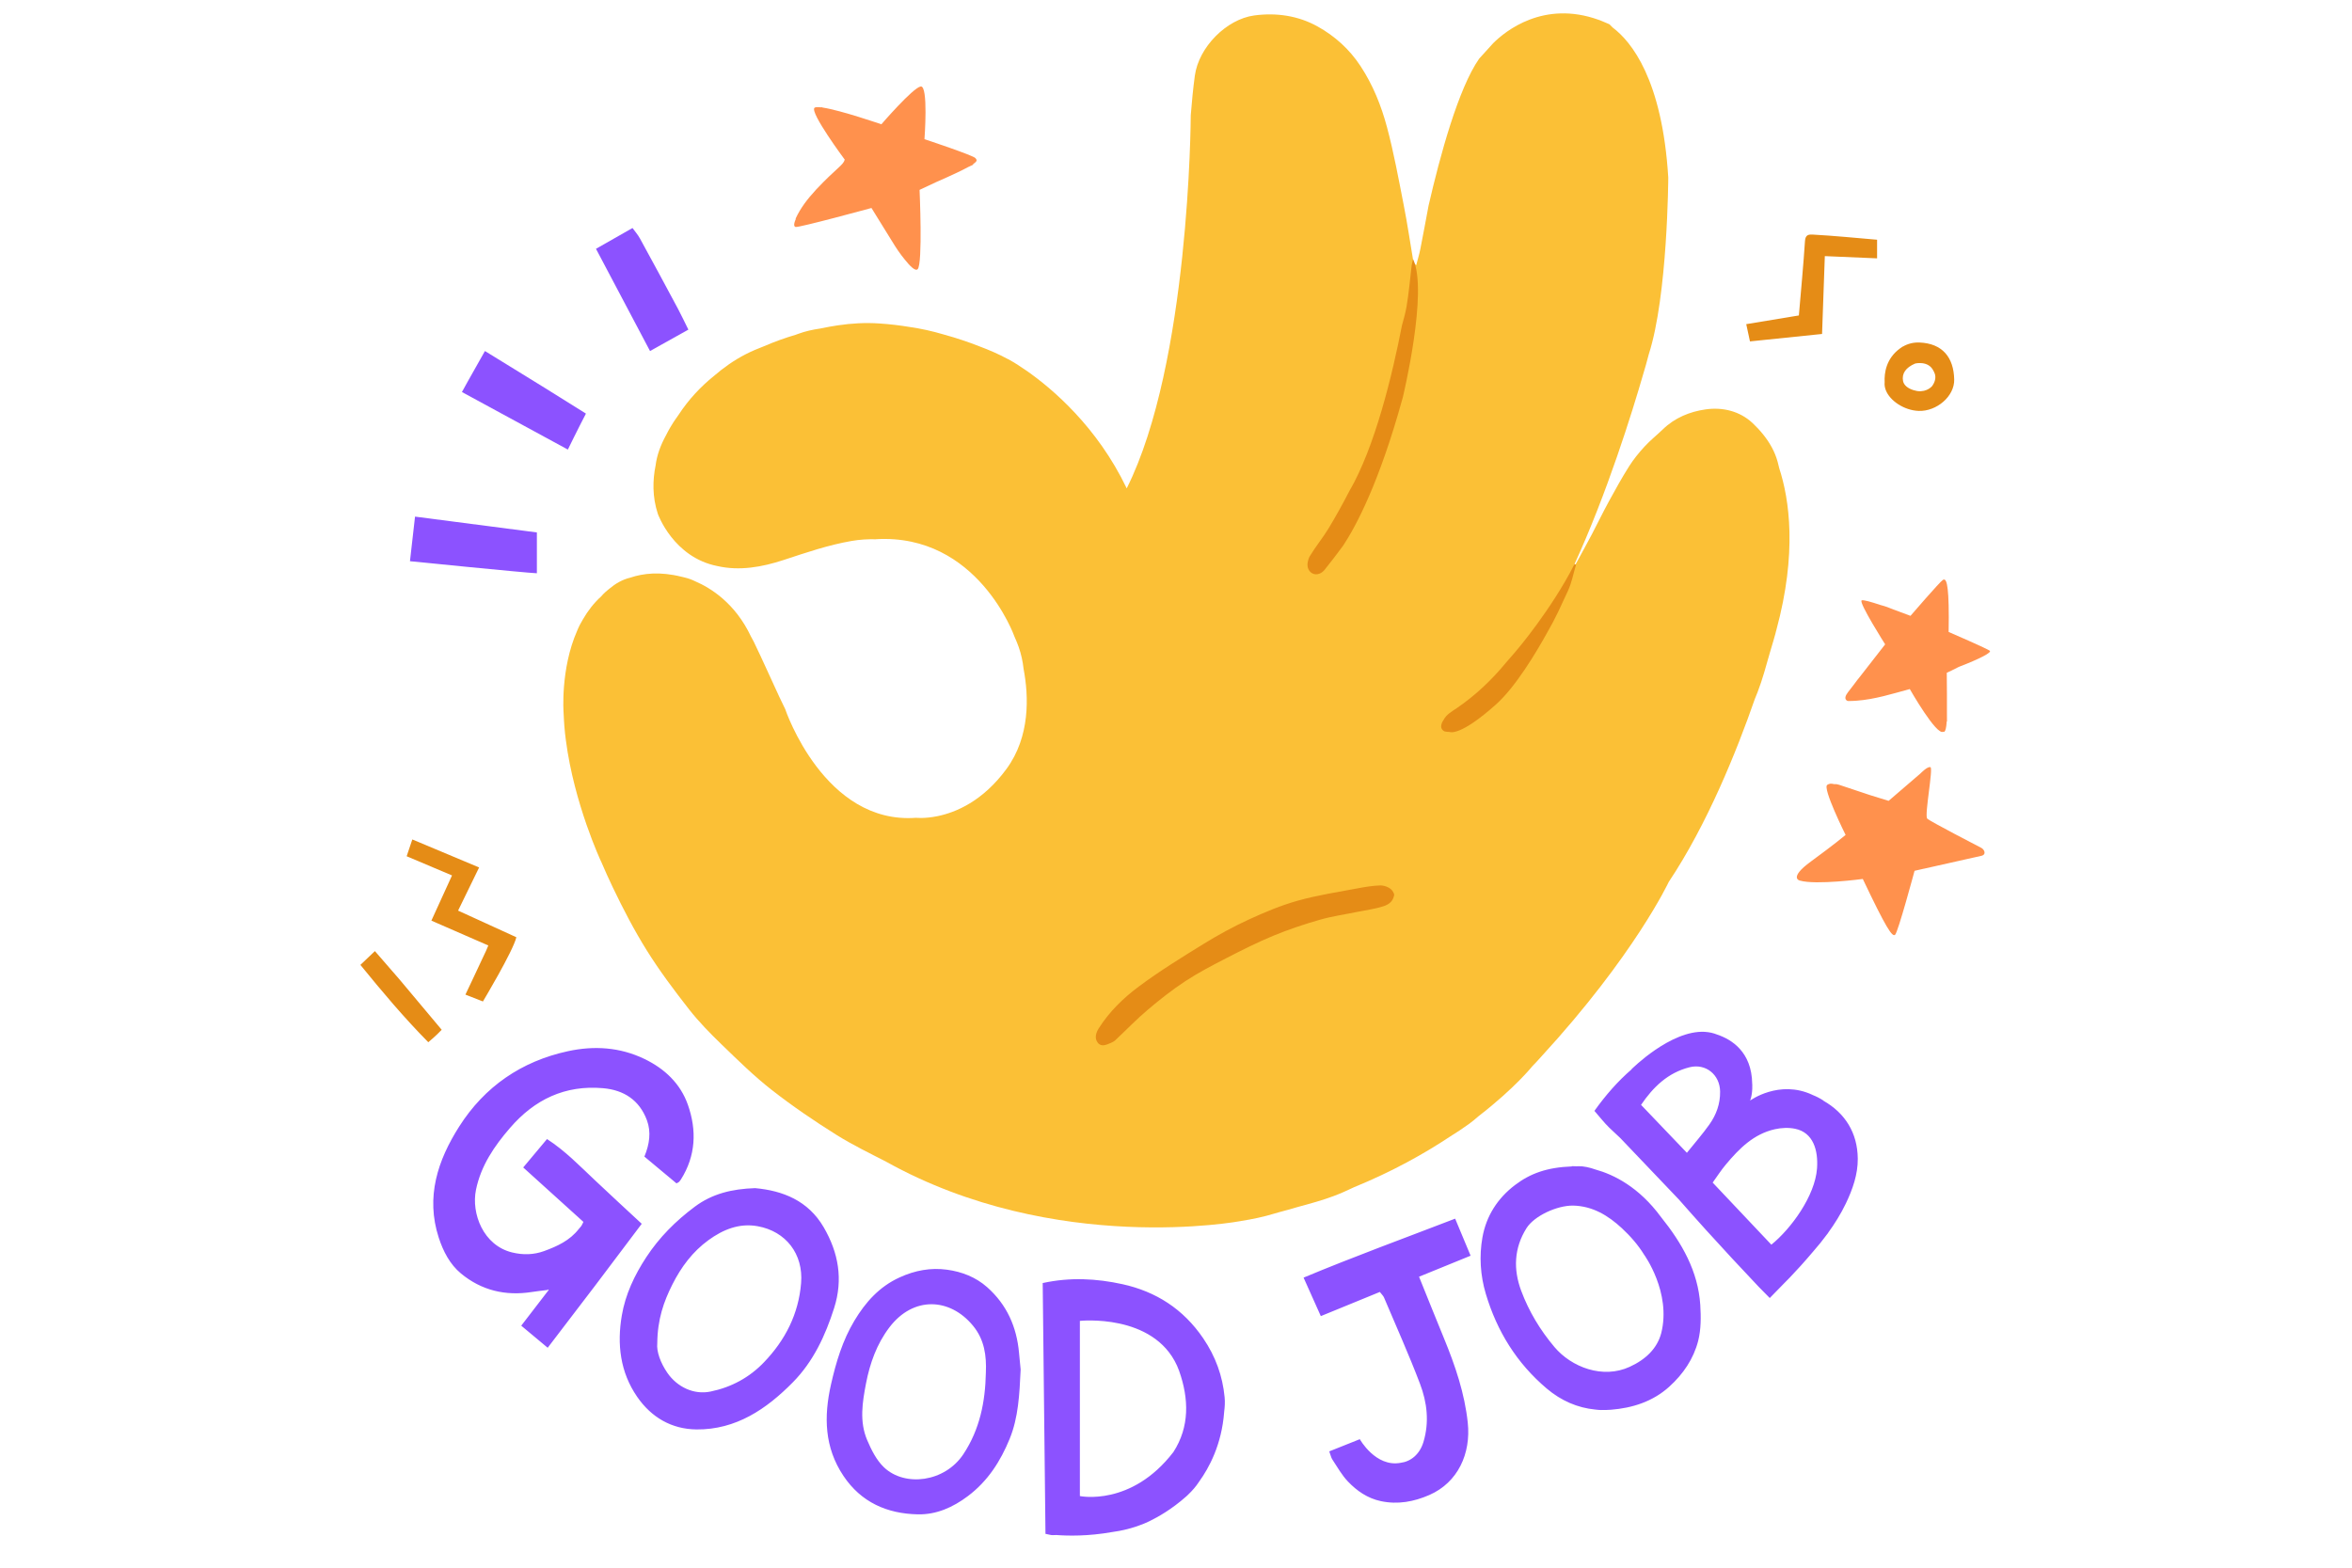 <svg xmlns="http://www.w3.org/2000/svg" xmlns:xlink="http://www.w3.org/1999/xlink" width="600" zoomAndPan="magnify" viewBox="0 0 450 300" height="400" preserveAspectRatio="xMidYMid meet" version="1.0"><defs><clipPath id="2fc6f938c3"><path d="M 68.621 44 L 374 44 L 374 201 L 68.621 201 Z M 68.621 44 " clip-rule="nonzero"/></clipPath></defs><path fill="#fbc036" d="M 339.77 120.906 C 339.832 120.672 339.871 120.539 339.871 120.539 C 343.855 105.809 342.367 95.598 340.418 89.613 C 340.316 89.207 340.223 88.793 340.113 88.387 C 339.59 86.449 338.598 84.715 337.371 83.184 C 337.367 83.172 337.352 83.16 337.352 83.16 C 336.73 82.375 336.039 81.641 335.32 80.965 C 332.887 78.684 329.605 77.867 326.301 78.348 C 323.281 78.781 320.438 79.945 318.156 82.152 C 317.004 83.266 315.734 84.27 314.66 85.441 C 313.574 86.621 312.543 87.887 311.688 89.238 C 310.305 91.43 309.043 93.707 307.801 95.988 C 306.668 98.066 305.641 100.199 304.539 102.297 C 303.574 104.125 302.57 105.938 301.582 107.758 C 301.5 107.895 301.41 108.027 301.328 108.16 C 301.273 108.141 301.23 108.117 301.18 108.098 C 307.508 94.324 312.328 78.723 314.371 71.656 C 314.746 70.426 315.098 69.188 315.418 67.938 C 315.438 67.871 315.449 67.816 315.449 67.816 C 319.082 56.594 319.184 33.977 319.184 33.977 C 318.031 15.18 312.109 7.949 308.559 5.277 C 308.348 5.066 308.145 4.844 307.93 4.645 C 307.477 4.438 307.031 4.246 306.586 4.074 C 306.125 3.863 305.859 3.793 305.859 3.793 C 295.328 0 288.012 5.953 285.699 8.254 C 284.789 9.242 283.891 10.234 282.996 11.234 C 279.02 16.941 275.516 29.809 273.328 39.324 C 272.809 42.113 272.289 44.906 271.742 47.691 C 271.539 48.723 271.219 49.73 270.957 50.746 C 270.559 50.449 270.438 50.215 270.398 49.965 C 269.793 46.402 269.277 42.82 268.574 39.273 C 267.594 34.277 266.684 29.254 265.371 24.348 C 264.273 20.23 262.688 16.27 260.297 12.633 C 258.16 9.387 255.375 6.895 252.094 5.066 C 248.371 2.996 244.203 2.391 239.965 2.957 C 234.656 3.672 229.355 9.012 228.605 14.48 C 228.258 16.996 228.031 19.527 227.824 22.062 C 227.82 22.879 227.578 69.5 215.57 93.457 C 209.93 81.641 201.297 74.363 196.453 70.973 C 196.375 70.914 196.293 70.863 196.215 70.812 C 195.676 70.438 195.176 70.105 194.742 69.832 L 194.75 69.824 C 194.75 69.824 194.609 69.738 194.387 69.609 C 194.355 69.59 194.324 69.57 194.297 69.551 C 194.184 69.477 194.066 69.398 193.945 69.328 C 193.891 69.289 193.824 69.266 193.762 69.227 C 193.168 68.875 192.832 68.699 192.832 68.699 L 192.84 68.719 C 191.086 67.766 189.258 66.977 187.391 66.281 C 185.426 65.504 183.105 64.707 180.512 63.996 C 178.371 63.363 176.219 62.887 174.051 62.574 C 172.195 62.266 170.254 62.031 168.219 61.898 C 165.566 61.719 162.91 61.867 160.285 62.262 C 159.285 62.414 158.148 62.609 156.918 62.871 C 155.492 63.078 154.082 63.383 152.707 63.891 C 152.543 63.957 152.375 64.008 152.211 64.07 C 150.293 64.637 148.27 65.352 146.219 66.238 C 144.996 66.711 143.785 67.211 142.625 67.812 C 140.445 68.934 138.445 70.348 136.59 71.949 C 134.066 73.988 131.754 76.441 129.836 79.371 C 129.73 79.52 129.629 79.66 129.535 79.805 C 129.516 79.84 129.488 79.871 129.473 79.902 C 129.473 79.902 128.484 81.172 127.445 83.266 C 127.43 83.293 127.418 83.312 127.406 83.336 C 126.426 85.117 125.68 87.078 125.43 89.086 C 124.871 91.852 124.781 95.027 125.859 98.328 C 125.859 98.328 128.809 106.676 137.277 108.328 C 141.473 109.281 145.754 108.539 149.98 107.148 C 154.254 105.738 158.477 104.293 162.953 103.516 C 164.523 103.242 166.066 103.164 167.594 103.195 L 167.602 103.184 C 187.078 102.062 194.074 121.77 194.074 121.77 C 194.074 121.77 194.086 121.793 194.102 121.84 C 194.387 122.477 194.66 123.133 194.898 123.801 C 195.387 125.195 195.688 126.598 195.84 128.008 C 196.84 133.277 197.113 140.934 192.578 147.133 C 188.031 153.336 182.871 155.469 179.371 156.184 C 179.539 156.172 179.68 156.16 179.832 156.152 C 180.219 156.121 180.594 156.094 180.953 156.07 C 180.629 156.094 180.25 156.121 179.832 156.152 C 179.68 156.164 179.523 156.176 179.371 156.184 C 176.91 156.688 175.27 156.496 175.27 156.496 C 157.734 157.82 150.293 135.887 150.227 135.688 C 149.844 134.918 149.469 134.141 149.105 133.355 C 147.461 129.836 145.906 126.281 144.211 122.793 C 144.047 122.457 143.867 122.125 143.676 121.801 C 140.656 115.395 135.926 112.488 133.027 111.246 C 132.352 110.906 131.645 110.664 130.918 110.492 C 130.656 110.422 130.504 110.391 130.504 110.391 C 130.477 110.387 130.453 110.387 130.426 110.379 C 130.414 110.379 130.395 110.371 130.383 110.367 C 126.289 109.34 123.047 109.711 120.605 110.539 C 119.059 110.902 117.727 111.699 116.547 112.691 C 115.531 113.484 115.031 114.121 115.031 114.121 C 113.621 115.395 112.488 116.875 111.57 118.453 C 111.121 119.18 110.734 119.938 110.41 120.734 C 107.191 128.07 107.828 136.387 107.828 136.387 C 107.848 136.898 107.871 137.402 107.906 137.91 C 107.918 138.16 107.941 138.414 107.957 138.664 C 107.969 138.816 107.977 138.977 107.992 139.129 C 108.062 139.965 108.148 140.793 108.262 141.621 C 109.844 153.859 114.992 164.84 114.992 164.84 L 114.996 164.832 C 115.711 166.508 116.457 168.172 117.246 169.816 C 119.223 173.941 121.34 178.023 123.762 181.898 C 126.203 185.809 128.988 189.516 131.828 193.148 C 133.703 195.539 135.852 197.738 138.043 199.855 C 141.152 202.863 144.25 205.914 147.648 208.574 C 151.605 211.668 155.785 214.512 160.051 217.184 C 163.09 219.082 166.328 220.656 169.527 222.301 C 201.926 240.355 237.367 233.672 237.367 233.672 C 237.387 233.664 237.406 233.664 237.426 233.656 C 239.617 233.312 241.789 232.859 243.93 232.203 C 244.203 232.121 244.48 232.051 244.746 231.969 C 245.969 231.648 247.16 231.312 248.34 230.961 C 250.656 230.336 252.969 229.711 255.199 228.871 C 256.512 228.379 257.785 227.801 259.055 227.195 C 266.375 224.199 272.477 220.789 277.391 217.527 C 278.637 216.75 279.867 215.945 281.055 215.086 C 281.703 214.613 282.316 214.098 282.922 213.57 C 289.855 208.211 293.195 204.016 293.195 204.016 C 293.762 203.449 294.297 202.855 294.832 202.258 C 312.734 182.781 319.277 168.766 319.277 168.766 C 326.633 157.746 332.25 143.812 335.742 133.77 C 335.918 133.328 336.105 132.895 336.27 132.457 C 337.219 130.004 337.895 127.441 338.621 124.91 C 339.148 123.164 339.512 121.883 339.703 121.195 C 339.73 121.055 339.75 120.977 339.77 120.906 Z M 339.77 120.906 " fill-opacity="1" fill-rule="nonzero"/><path fill="#ff914d" d="M 379.066 163.781 C 378.895 163.82 378.426 163.926 377.805 164.062 C 377.234 164.188 376.66 164.316 376.094 164.445 C 375.055 164.68 373.871 164.941 372.672 165.215 C 372.055 165.355 371.438 165.496 370.816 165.629 C 369.844 165.848 368.926 166.055 368.18 166.223 C 368.137 166.227 368.098 166.242 368.051 166.246 C 367 166.484 366.305 166.641 366.305 166.641 C 366.305 166.641 363.133 178.445 362.578 178.891 C 362.023 179.34 360.875 177.605 356.402 168.203 C 356.402 168.203 347.484 169.402 344.375 168.516 C 344.375 168.516 342.09 168.059 346.484 164.852 C 350.883 161.645 353.113 159.777 353.113 159.777 C 353.113 159.777 348.645 150.812 349.598 150.199 C 349.953 149.969 350.234 149.895 350.996 150.066 C 351.285 150.027 351.586 150.086 351.891 150.188 C 353.848 150.832 355.805 151.492 357.754 152.145 C 358.797 152.469 359.977 152.84 361.34 153.254 L 367.441 148.008 C 367.441 148.008 368.797 146.594 369.352 146.816 C 369.898 147.031 368.211 155.852 368.703 156.609 C 368.723 156.637 368.742 156.66 368.758 156.688 C 369.523 157.301 378.516 161.973 379.066 162.246 C 379.621 162.52 380.16 163.531 379.066 163.781 Z M 380.723 124.559 C 380.434 124.215 372.824 120.934 372.824 120.934 L 372.852 118.121 C 372.852 111.215 372.297 110.633 371.723 110.977 C 371.148 111.324 365.527 117.848 365.527 117.848 C 365.527 117.848 364.051 117.281 362.266 116.637 C 361.488 116.312 360.684 116 359.824 115.789 C 358.008 115.184 356.395 114.719 356.172 114.902 C 355.625 115.344 360.68 123.305 360.68 123.305 C 359.109 125.316 357.535 127.32 355.98 129.34 C 355.547 129.902 355.078 130.441 354.664 131.047 C 354.172 131.684 353.777 132.188 353.566 132.469 C 352.449 133.922 353.566 134.152 353.566 134.152 C 354.102 134.152 354.637 134.133 355.16 134.094 L 355.18 134.094 C 358.703 133.84 362.035 132.77 365.395 131.863 C 365.414 131.895 370.543 140.895 371.805 140.016 C 371.805 140.016 372.305 140.52 372.457 138.07 C 372.469 138.066 372.492 138.051 372.508 138.047 C 372.508 137.516 372.508 137 372.5 136.484 C 372.5 136.465 372.5 136.453 372.5 136.434 L 372.5 136.426 C 372.492 135.203 372.492 134.004 372.5 132.82 L 372.469 128.742 L 373.367 128.328 L 373.375 128.32 C 373.781 128.102 374.203 127.895 374.621 127.695 L 374.68 127.668 C 374.75 127.637 374.82 127.605 374.883 127.574 C 378.695 126.113 381.008 124.902 380.723 124.559 Z M 176.875 26.633 C 176.875 26.633 177.652 16.297 176.152 16.547 C 174.656 16.793 168.629 23.785 168.629 23.785 C 168.629 23.785 160.891 21.113 157.422 20.586 C 157.32 20.555 157.227 20.527 157.117 20.496 C 157.117 20.516 157.125 20.527 157.125 20.547 C 156.48 20.473 156.004 20.477 155.836 20.625 C 154.887 21.492 161.621 30.547 161.621 30.547 C 161.328 31.645 160.125 32.051 156.078 36.348 C 156.055 36.379 156.035 36.402 156.008 36.438 C 154.523 38.047 153.172 39.77 152.211 41.859 C 152.23 41.871 152.25 41.887 152.266 41.898 C 151.797 42.938 151.91 43.352 152.211 43.434 C 152.82 43.602 166.734 39.801 166.734 39.801 L 170.617 46.078 C 170.617 46.078 170.66 46.145 170.719 46.238 C 171.438 47.438 172.215 48.59 173.105 49.668 C 174.109 50.934 175.133 51.957 175.574 51.508 C 176.574 50.508 175.938 36.336 175.938 36.336 L 179.074 34.863 C 182.215 33.492 184.105 32.586 185.246 31.961 C 185.566 31.816 185.887 31.664 186.203 31.516 C 186.191 31.477 186.184 31.453 186.172 31.414 C 187.223 30.707 186.785 30.547 186.648 30.281 C 186.387 29.781 176.875 26.633 176.875 26.633 Z M 176.875 26.633 " fill-opacity="1" fill-rule="nonzero"/><path fill="#8c52ff" d="M 122.781 234.191 C 116.918 242.027 110.914 249.941 104.789 257.914 C 102.992 256.418 101.441 255.117 99.727 253.688 C 101.438 251.465 103.086 249.324 105.004 246.824 C 104.98 246.832 104.953 246.832 104.934 246.832 C 104.93 246.805 104.922 246.781 104.902 246.766 C 104.883 246.754 104.844 246.762 104.82 246.762 C 104.809 246.785 104.789 246.812 104.777 246.844 C 104.793 246.844 104.812 246.844 104.832 246.844 C 103.566 247.004 102.641 247.105 101.723 247.246 C 96.688 248.035 92.094 246.934 88.188 243.695 C 86.07 241.941 84.797 239.457 83.941 236.84 C 81.41 229.051 83.75 222.027 87.867 215.562 C 92.723 207.93 99.773 203.086 108.668 201.16 C 113.664 200.078 118.598 200.383 123.297 202.645 C 127.176 204.52 130.18 207.348 131.613 211.422 C 133.332 216.316 133.137 221.184 130.27 225.723 C 130.172 225.871 130.07 226.016 129.949 226.148 C 129.891 226.215 129.801 226.238 129.434 226.457 C 127.414 224.773 125.359 223.059 123.289 221.332 C 124.27 218.961 124.613 216.629 123.766 214.352 C 122.332 210.527 119.375 208.59 115.379 208.242 C 108.102 207.605 102.27 210.402 97.574 215.852 C 94.559 219.336 92.012 223.078 91.066 227.691 C 90.145 232.203 92.449 238.344 98.008 239.68 C 100.098 240.184 102.117 240.133 104.117 239.406 C 106.625 238.488 109.027 237.387 110.727 235.195 C 110.887 234.988 111.086 234.812 111.23 234.594 C 111.352 234.418 111.43 234.211 111.621 233.828 C 107.809 230.383 103.992 226.926 100.105 223.41 C 101.621 221.594 103.113 219.82 104.656 217.973 C 108.152 220.23 110.898 223.109 113.793 225.824 C 116.668 228.539 119.578 231.223 122.781 234.191 Z M 104.941 246.855 C 104.941 246.852 104.934 246.844 104.934 246.836 C 104.898 246.844 104.863 246.844 104.828 246.852 C 104.863 246.852 104.902 246.855 104.941 246.855 Z M 159.598 250.293 C 157.914 255.59 155.605 260.559 151.695 264.523 C 146.645 269.648 140.82 273.613 133.262 273.543 C 128.504 273.496 124.629 271.246 121.906 267.301 C 118.645 262.574 118.031 257.215 118.969 251.738 C 119.648 247.723 121.379 244.051 123.645 240.59 C 126.156 236.762 129.285 233.645 132.918 230.93 C 136.25 228.438 140.031 227.516 144.473 227.367 C 149.723 227.844 154.613 229.719 157.613 234.883 C 160.418 239.719 161.336 244.812 159.598 250.293 Z M 144.949 234.652 C 141.406 234.016 138.309 235.316 135.562 237.309 C 132.531 239.508 130.32 242.461 128.629 245.832 C 126.984 249.113 125.793 252.484 125.754 257.059 C 125.59 258.609 126.344 260.758 127.68 262.707 C 129.543 265.414 132.742 266.953 135.926 266.297 C 139.918 265.48 143.379 263.613 146.18 260.68 C 150.242 256.449 152.797 251.445 153.273 245.523 C 153.719 239.98 150.375 235.629 144.949 234.652 Z M 194.965 258.859 C 195.082 260.086 195.203 261.316 195.277 262.09 C 195.051 266.895 194.84 271.246 193.184 275.32 C 191.43 279.617 189.008 283.422 185.195 286.293 C 182.309 288.473 179.137 289.863 175.605 289.793 C 169.742 289.672 164.766 287.512 161.363 282.418 C 157.73 276.977 157.602 271.105 158.984 264.969 C 159.953 260.676 161.203 256.508 163.477 252.719 C 165.594 249.195 168.227 246.227 172.121 244.449 C 175.078 243.098 178.086 242.547 181.227 242.98 C 184.043 243.375 186.676 244.383 188.875 246.328 C 192.641 249.672 194.516 253.918 194.965 258.859 Z M 186.16 253.695 C 181.719 248.305 174.727 248.031 170.184 253.988 C 167.746 257.18 166.434 260.891 165.688 264.754 C 164.996 268.34 164.406 272.051 165.91 275.574 C 166.707 277.449 167.695 279.438 169.137 280.801 C 173.133 284.586 180.754 283.648 184.316 278.285 C 187.465 273.535 188.512 268.246 188.621 262.688 C 188.766 259.406 188.34 256.34 186.16 253.695 Z M 131.703 63.078 C 130.918 61.504 130.336 60.254 129.688 59.043 C 127.293 54.566 124.883 50.094 122.441 45.641 C 122.039 44.898 121.465 44.258 121.016 43.633 C 118.516 45.055 116.277 46.332 114.027 47.613 C 117.488 54.168 120.848 60.52 124.367 67.176 C 126.98 65.715 129.293 64.422 131.703 63.078 Z M 225.195 261.344 Z M 234.207 270.234 L 234.211 270.234 C 233.746 276.434 231.332 280.898 229.414 283.543 C 229.398 283.566 229.387 283.594 229.367 283.617 C 228.789 284.496 228.113 285.262 227.379 285.965 C 227.289 286.051 227.215 286.129 227.152 286.188 C 227.125 286.211 227.098 286.238 227.074 286.258 C 226.996 286.328 226.941 286.379 226.941 286.379 C 224.188 288.824 221.555 290.305 219.969 291.074 C 219.918 291.102 219.859 291.125 219.809 291.152 C 219.18 291.449 218.738 291.629 218.555 291.699 C 216.68 292.438 214.711 292.93 212.691 293.195 C 208.203 293.988 204.355 293.918 202.109 293.75 C 201.875 293.758 201.645 293.766 201.41 293.77 C 201.066 293.785 200.723 293.648 200.027 293.523 C 199.848 277.543 199.672 261.559 199.496 245.531 C 204.754 244.379 209.816 244.664 214.75 245.746 C 221.168 247.156 226.391 250.496 230.211 256.109 C 232.582 259.598 233.914 263.324 234.301 267.371 C 234.398 268.309 234.332 269.273 234.207 270.234 Z M 225.594 262.324 C 225.473 261.988 225.34 261.656 225.195 261.336 C 220.625 251.281 206.609 252.77 206.609 252.77 C 206.609 263.98 206.609 275 206.609 286.293 C 206.609 286.293 216.449 288.367 224.512 277.855 C 227.602 273.062 227.5 267.703 225.594 262.324 Z M 278.41 233.207 C 268.734 236.934 259.035 240.469 249.41 244.492 C 250.488 246.902 251.57 249.328 252.707 251.859 C 256.582 250.273 260.316 248.742 264 247.234 C 264.383 247.73 264.664 247.977 264.797 248.297 C 267.121 253.789 269.57 259.234 271.684 264.805 C 273.043 268.371 273.488 272.16 272.34 275.957 C 271.621 278.336 269.895 279.691 267.988 279.93 C 263.191 280.84 260.168 275.41 260.168 275.41 C 258.582 276.039 256.555 276.848 254.324 277.742 C 254.586 278.438 254.668 278.934 254.926 279.316 C 255.875 280.742 256.723 282.285 257.895 283.508 C 259.613 285.309 261.648 286.723 264.18 287.262 C 267.422 287.957 270.52 287.379 273.477 286.086 C 278.945 283.688 281.449 278.164 280.824 272.262 C 280.23 266.652 278.43 261.352 276.293 256.156 C 274.688 252.25 273.121 248.328 271.5 244.32 C 274.777 242.98 278.016 241.664 281.367 240.297 C 280.352 237.863 279.449 235.703 278.41 233.207 Z M 353.141 230.344 C 352.176 232.34 351.023 234.188 349.754 235.934 L 349.781 235.926 C 349.711 236.016 349.641 236.105 349.57 236.195 C 348.742 237.324 347.855 238.414 346.934 239.465 C 345.23 241.484 343.676 243.188 342.395 244.52 L 342.352 244.562 C 341.992 244.934 341.66 245.277 341.348 245.582 L 338.602 248.395 L 336.488 246.25 C 333.082 242.664 329.727 239.035 326.402 235.371 C 324.625 233.41 322.879 231.426 321.129 229.445 L 321.129 229.453 L 310 217.777 C 309.293 217.125 308.586 216.469 307.898 215.801 C 306.902 214.832 306.047 213.715 305.055 212.582 C 307.223 209.555 309.527 206.91 312.172 204.633 L 312.121 204.641 C 312.121 204.641 319.625 197.094 326.18 197.457 C 326.18 197.457 326.215 197.465 326.23 197.465 C 327.027 197.516 327.812 197.68 328.566 197.992 C 331.223 198.879 335.156 201.238 335.242 207.387 C 335.25 207.469 335.258 207.551 335.258 207.637 C 335.258 207.641 335.258 207.648 335.258 207.656 C 335.301 209.625 334.836 210.613 334.836 210.613 C 334.836 210.613 340.395 206.539 346.762 209.516 L 346.762 209.523 C 347.469 209.801 348.18 210.152 348.883 210.617 L 348.855 210.633 C 353.012 213 355.395 216.773 355.441 221.727 C 355.473 224.691 354.465 227.598 353.141 230.344 Z M 327.055 215.18 C 328.367 213.328 329.133 211.254 329.102 208.883 C 329.062 205.66 326.359 203.449 323.242 204.238 C 319.094 205.289 316.289 208.031 313.977 211.434 C 316.895 214.488 319.695 217.414 322.746 220.605 C 324.27 218.699 325.762 217.012 327.055 215.18 Z M 343.473 216.012 C 342.23 215.75 340.828 215.812 339.578 216.094 C 335.523 217.004 332.75 219.801 330.203 222.848 C 329.285 223.938 328.516 225.148 327.68 226.305 C 331.523 230.367 335.191 234.258 338.906 238.188 C 342.695 235.125 347.262 228.848 347.645 223.602 C 347.902 220.09 346.898 216.723 343.473 216.012 Z M 325.309 249.738 C 325.449 252.012 325.461 254.41 324.906 256.59 C 324.027 260.023 322.059 262.938 319.375 265.363 C 316.188 268.246 312.273 269.449 308.234 269.773 C 307.609 269.824 307 269.832 306.387 269.82 L 306.395 269.832 C 305.984 269.82 305.59 269.789 305.195 269.738 C 301.828 269.406 298.695 268.055 295.949 265.734 C 290.207 260.879 286.418 254.777 284.277 247.602 C 283.219 244.047 282.992 240.367 283.629 236.793 C 284.355 232.734 286.488 229.324 289.887 226.754 C 292.781 224.562 295.973 223.391 300.746 223.211 L 300.727 223.172 C 300.727 223.172 301.059 223.156 301.645 223.188 C 301.773 223.188 301.879 223.172 302.008 223.172 C 302.969 223.156 304.094 223.391 305.285 223.812 C 308.727 224.766 313.562 227.125 317.809 232.918 C 321.754 237.824 324.898 243.242 325.309 249.738 Z M 314.574 240.121 C 313.422 238.254 311.969 236.578 310.312 235.039 C 307.656 232.586 304.723 230.801 300.988 230.707 C 297.867 230.668 293.52 232.695 292.047 235.047 C 289.676 238.84 289.512 242.906 291.047 247.016 C 292.523 250.961 294.66 254.516 297.414 257.781 C 300.664 261.629 306.652 263.938 311.809 261.559 C 314.914 260.133 317.074 258.016 317.84 255.105 C 319.797 247.328 314.574 240.121 314.574 240.121 Z M 102.719 101.891 C 95 100.891 87.281 99.887 79.406 98.863 C 79.059 101.879 78.746 104.656 78.438 107.395 C 78.438 107.395 100.34 109.602 102.719 109.703 C 102.719 107.117 102.719 104.645 102.719 101.891 Z M 112.105 79.148 C 109.465 77.512 106.84 75.855 104.203 74.211 C 100.945 72.176 96.008 69.184 92.781 67.176 C 90.043 71.973 88.379 75.02 88.379 75.02 C 94.578 78.371 102.441 82.68 108.645 86.031 C 108.645 86.031 110.633 81.961 112.105 79.148 Z M 112.105 79.148 " fill-opacity="1" fill-rule="nonzero"/><g clip-path="url(#2fc6f938c3)"><path fill="#e58c16" d="M 353.031 45.34 C 355.008 45.5 356.988 45.684 359.137 45.875 C 359.137 47.105 359.137 48.238 359.137 49.438 C 355.898 49.297 352.719 49.164 349.137 49.012 C 348.957 54.02 348.785 58.891 348.609 63.91 C 344.133 64.371 339.531 64.848 334.816 65.332 C 334.586 64.262 334.375 63.312 334.102 62.031 C 337.562 61.457 340.934 60.902 344.172 60.367 C 344.586 55.473 345.039 50.781 345.344 46.086 C 345.43 44.863 346.117 44.855 346.895 44.895 C 348.938 44.996 350.984 45.176 353.031 45.34 Z M 76.422 187.414 L 71.73 182.008 C 70.82 182.875 69.965 183.684 68.953 184.648 C 73.121 189.77 77.297 194.742 81.945 199.445 C 81.945 199.445 83.496 198.16 84.508 197.062 C 81.863 193.883 79.117 190.617 76.422 187.414 Z M 91.668 166 C 87.383 164.203 83.164 162.438 78.887 160.641 C 78.52 161.734 78.168 162.781 77.805 163.855 C 80.883 165.156 83.707 166.355 86.484 167.527 C 85.141 170.465 83.84 173.316 82.535 176.176 C 86.402 177.867 89.945 179.406 93.426 180.93 C 93.398 181 93.336 181.16 93.242 181.371 C 93.062 181.812 92.871 182.238 92.66 182.66 C 91.398 185.395 89.047 190.332 89.047 190.332 C 90.297 190.824 91.359 191.242 92.395 191.645 C 92.395 191.645 98.172 182.008 98.793 179.355 C 94.98 177.609 91.398 175.973 87.645 174.258 C 89.004 171.461 90.281 168.84 91.668 166 Z M 373.891 72.617 C 373.965 75.855 370.504 78.75 367.109 78.633 C 364.363 78.543 361.578 76.727 360.785 74.617 L 360.785 74.613 C 360.609 74.133 360.531 73.637 360.582 73.145 C 360.582 73.141 360.582 73.133 360.582 73.129 C 360.492 71.418 360.844 68.613 363.539 66.664 C 363.656 66.582 363.77 66.5 363.883 66.422 C 363.941 66.383 363.992 66.348 364.051 66.309 L 364.055 66.332 C 365 65.777 366.07 65.5 367.25 65.543 C 371.641 65.723 373.793 68.379 373.891 72.617 Z M 370.016 71.133 C 369.984 71.074 369.957 71.023 369.926 70.973 C 368.969 68.941 366.422 69.566 366.422 69.566 C 364.598 70.344 363.832 71.496 364.105 72.922 C 364.262 73.707 365 74.32 366.09 74.656 C 366.305 74.727 366.512 74.777 366.707 74.809 C 366.766 74.824 366.828 74.828 366.887 74.84 C 368.754 75.07 369.695 73.848 369.695 73.848 C 369.785 73.707 369.855 73.586 369.945 73.438 C 370.48 72.434 370.289 71.641 370.016 71.133 Z M 270.086 50.812 C 269.762 53.441 269.562 56.09 269.105 58.699 C 268.895 59.891 268.57 61.07 268.238 62.242 C 266.414 71.625 263.074 85.586 258.145 94.02 C 256.898 96.434 255.582 98.816 254.172 101.145 C 253.074 102.949 251.711 104.594 250.621 106.402 C 250.238 107.031 250.031 108.035 250.246 108.691 C 250.73 110.125 252.383 110.34 253.445 109.023 C 254.668 107.504 255.844 105.949 257 104.383 C 259.398 100.75 263.883 92.445 268.363 76.156 C 268.371 76.141 268.371 76.129 268.379 76.117 C 268.449 75.824 273.285 55.707 270.359 49.602 C 270.246 50.086 270.137 50.445 270.086 50.812 Z M 301.18 108.09 C 296.797 116.648 290.344 124.242 290.344 124.242 L 290.359 124.211 C 289.676 125.094 288.879 125.906 288.168 126.77 C 285.414 130.109 282.309 133.062 278.727 135.508 C 277.785 136.152 276.719 136.707 276.16 137.828 L 276.148 137.836 C 276.148 137.836 275.062 139.328 276.395 139.969 C 276.727 140.039 277.031 140.066 277.34 140.07 L 277.375 140.078 C 277.375 140.078 279.289 141.023 286.242 134.789 C 289.949 131.461 293.832 125.023 296.113 120.887 C 296.809 119.695 297.445 118.465 298.051 117.219 C 298.109 117.098 298.145 117.031 298.145 117.031 C 298.777 115.715 299.383 114.375 299.996 113.055 C 300.715 111.496 301.035 109.742 301.531 108.078 C 301.414 108.02 301.309 107.969 301.191 107.914 L 301.191 108.09 Z M 264.164 169.434 C 262.68 169.48 261.188 169.723 259.723 170 C 255.91 170.727 252.055 171.301 248.336 172.348 C 245.102 173.25 241.961 174.566 238.91 175.973 C 235.945 177.336 233.059 178.918 230.281 180.633 C 226.062 183.23 221.828 185.844 217.863 188.801 C 214.914 191 212.227 193.613 210.219 196.789 C 209.703 197.605 209.355 198.676 210.031 199.535 C 210.738 200.441 211.703 199.91 212.543 199.574 C 212.863 199.445 213.18 199.262 213.43 199.023 C 215.477 197.105 217.418 195.074 219.555 193.27 C 221.848 191.328 224.23 189.441 226.742 187.789 C 229.242 186.145 231.91 184.754 234.574 183.387 C 237.551 181.855 240.539 180.34 243.633 179.062 C 246.52 177.871 249.5 176.871 252.508 176.012 C 254.891 175.328 257.371 174.984 259.812 174.48 C 261.445 174.148 263.113 173.941 264.68 173.43 C 265.938 173.023 266.574 172.332 266.754 171.207 C 266.312 169.484 264.164 169.434 264.164 169.434 Z M 264.164 169.434 " fill-opacity="1" fill-rule="nonzero"/></g></svg>